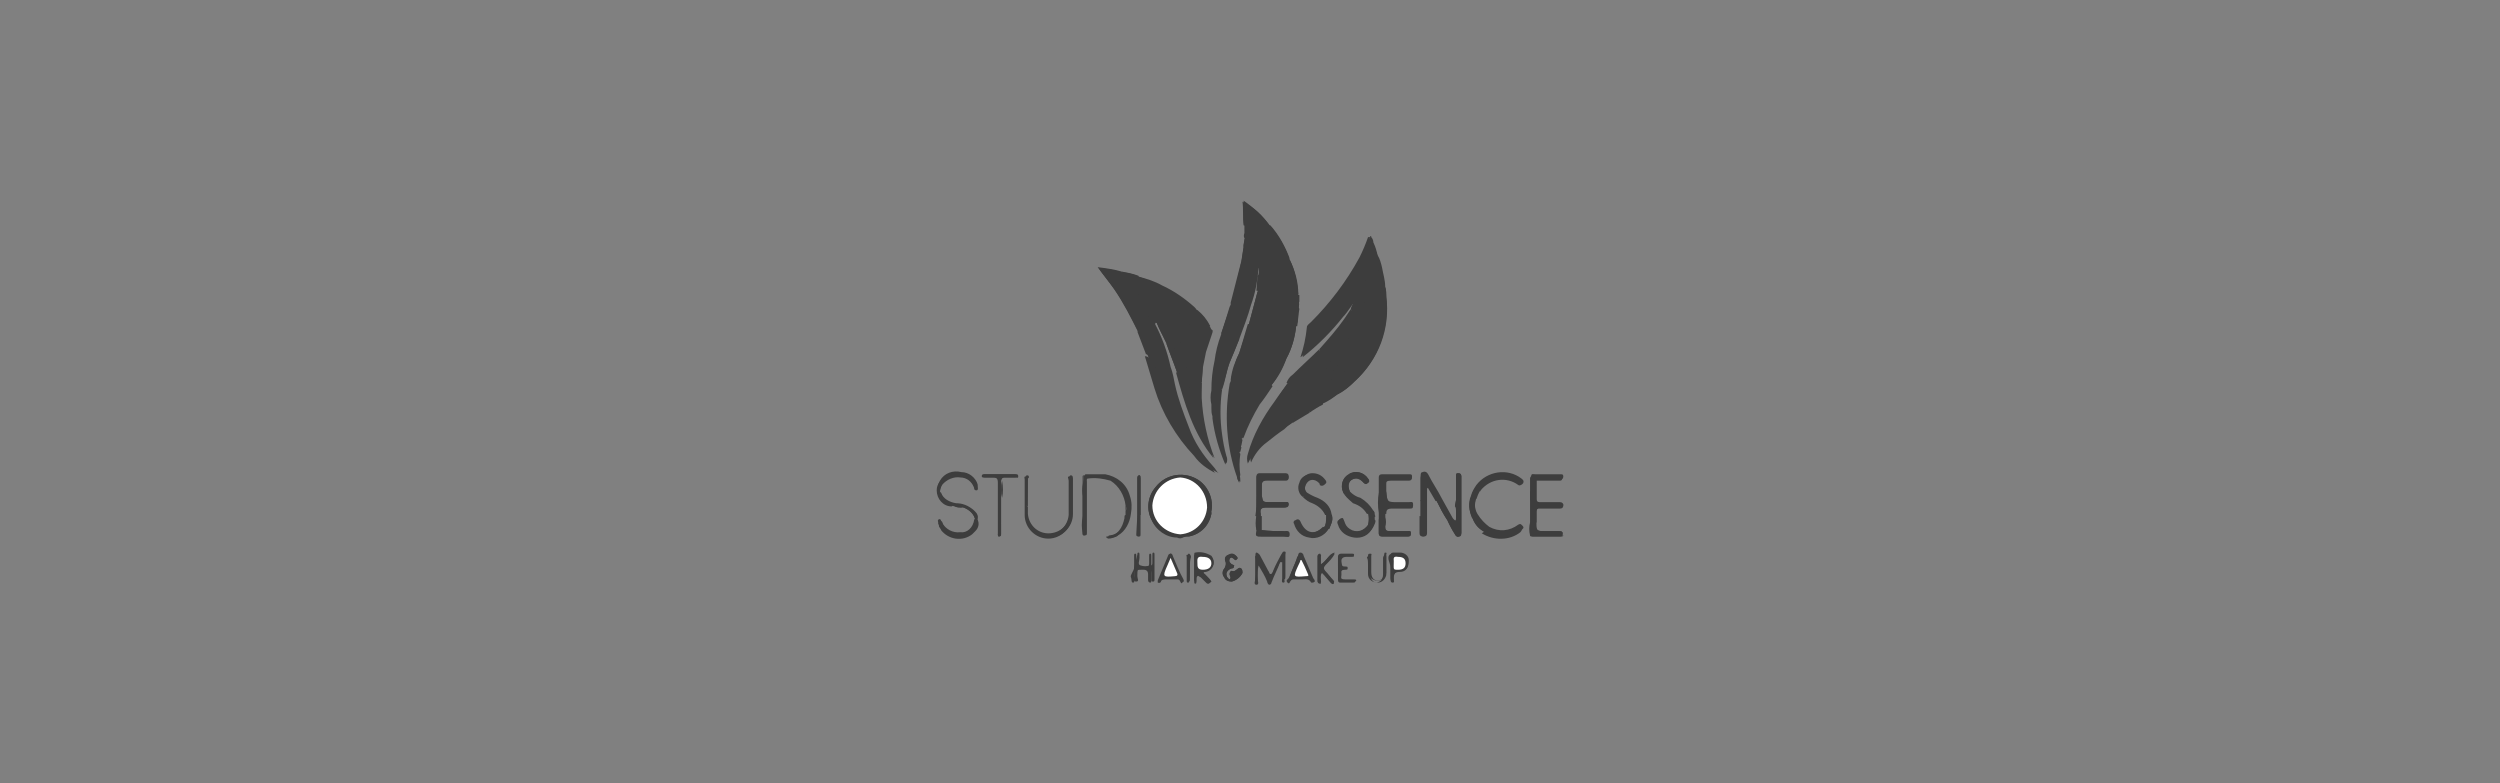 <?xml version="1.0" encoding="utf-8"?>
<!-- Generator: Adobe Illustrator 22.1.0, SVG Export Plug-In . SVG Version: 6.00 Build 0)  -->
<svg version="1.1" id="Layer_1" xmlns="http://www.w3.org/2000/svg" xmlns:xlink="http://www.w3.org/1999/xlink" x="0px" y="0px"
	 viewBox="0 0 233 73" style="enable-background:new 0 0 233 73;" xml:space="preserve">
<rect x="0" y="0" width="233" height="73" fill="#808080" stroke="none"/>
<style type="text/css">
	.st0{fill:#3D3D3D;}
	.st1{fill:#FFFFFF;}
</style>
<title>Asset 34</title>
<g id="Layer_2_1_">
	<g id="Layer_1-2">
		<g id="_Group_">
			<path id="_Compound_Path_" class="st0" d="M128.1,48.4v-0.2c0-0.1,0-0.2,0-0.3c0-0.1,0-0.2-0.1-0.3c-0.3-0.5-0.7-0.9-1.2-1.2
				c-0.4-0.1-0.7-0.3-1-0.6c-0.2-0.5-0.2-0.9,0.2-1.1c0.4-0.2,0.7-0.2,1.1,0.3c0.2,0.2,0.3,0.1,0.4,0s0.1-0.3,0-0.4
				c-0.4-0.6-1.2-0.8-1.8-0.4c-0.6,0.3-0.8,1.1-0.5,1.7c0,0.1,0.1,0.1,0.1,0.1c0.2,0.3,0.5,0.6,0.9,0.7c0.5,0.2,1,0.5,1.3,1
				c0.1,0.4,0.1,0.8,0,1.2c-0.4,0.6-1.1,0.8-1.7,0.4c-0.3-0.2-0.4-0.4-0.5-0.7c-0.1-0.2-0.1-0.4-0.3-0.3c-0.3,0.1-0.2,0.3-0.2,0.5
				c0.2,0.7,0.8,1.1,1.5,1.2c0.7,0.1,1.4-0.3,1.7-0.9c0.1-0.2,0.2-0.4,0.2-0.6C128.2,48.6,128.2,48.5,128.1,48.4
				C128.1,48.4,128.1,48.4,128.1,48.4z M106,48v1.8c0,0.1,0,0.2,0.2,0.2c0.1,0,0.1-0.1,0.1-0.2V48v-3.4c0-0.1,0-0.3-0.1-0.3
				c-0.2,0-0.2,0.2-0.2,0.3V48z M137.2,48.2c0.2,0.5,0.5,1,1,1.3c1.1,0.8,2.5,0.7,3.6-0.1c0.1-0.1,0.3-0.2,0.1-0.4
				c-0.2-0.2-0.2-0.2-0.4-0.1c-0.8,0.6-1.8,0.7-2.7,0.2c-0.4-0.3-0.8-0.7-1.1-1.2c-0.3-0.5-0.3-1.1-0.1-1.7c0.1-0.2,0.2-0.5,0.3-0.7
				c0.8-1.1,2.3-1.4,3.5-0.6c0,0,0.1,0,0.1,0.1c0.1,0.1,0.3,0.1,0.4,0c0,0,0,0,0,0c0.2-0.2,0-0.3-0.1-0.4c-1.3-1-3.2-0.7-4.2,0.6
				c-0.2,0.3-0.4,0.6-0.5,1C136.8,46.9,136.9,47.6,137.2,48.2z M132.4,48.1c0,0.5,0,1.1,0,1.6c0,0.2,0.1,0.3,0.3,0.3
				c0.2,0,0.3-0.1,0.3-0.3v-1.6v-2.6c0.1,0,0.1-0.1,0.2,0l0.7,1.2c0.3,0.6,0.6,1.2,1,1.8c0.2,0.5,0.5,0.9,0.7,1.3
				c0.1,0.2,0.3,0.2,0.4,0.2c0.2,0,0.2-0.2,0.2-0.4c0-0.7,0-1.3,0-2c0-0.3,0-0.7,0-1c0-0.7,0-1.5,0-2.2c0-0.2-0.1-0.3-0.3-0.3
				c-0.2,0-0.2,0.1-0.2,0.3v2.2c0,0.2,0,0.5,0,0.7c0,0.3,0,0.6,0,1s-0.2,0.1-0.3,0l-1-1.8c-0.4-0.8-0.9-1.5-1.3-2.3
				c-0.1-0.2-0.3-0.3-0.5-0.2c-0.2,0-0.2,0.2-0.2,0.4v2.1C132.4,47.2,132.4,47.7,132.4,48.1z M145.6,49.9c0.1-0.3,0-0.4-0.3-0.4
				h-1.2c-0.9,0-0.9,0-0.9-0.8c0-0.3,0-0.6,0-1c0-0.3,0.1-0.3,0.3-0.3h1.9c0.2,0,0.3-0.1,0.3-0.3s-0.2-0.2-0.4-0.2
				c-0.6,0-1.2,0-1.8,0c-0.2,0-0.3-0.1-0.3-0.3c0-0.6,0-1.2,0-1.8h2.1c0.2,0,0.3,0,0.3-0.3s-0.2-0.2-0.3-0.2c-0.8,0-1.6,0-2.3,0
				c-0.2,0-0.4,0.1-0.4,0.3c0,0.3,0,0.8,0,1.2c0,0.3,0,0.6,0,0.8c0,0.7,0,1.4,0,2.1c-0.1,0.4-0.1,0.8,0,1.2c0,0.1,0.1,0.1,0.2,0.1
				h2.5C145.5,50,145.6,50,145.6,49.9z M123.6,48c0.1,0.3,0,0.7-0.1,1c-0.9,0.9-1.8,0.8-2.3-0.4c-0.1-0.2-0.2-0.2-0.3-0.2
				c-0.1,0-0.2,0.2-0.2,0.3c0,0,0,0,0,0c0.2,0.7,0.7,1.2,1.4,1.3c0.7,0.2,1.4-0.2,1.8-0.8c0.2-0.4,0.4-0.8,0.2-1.3
				c-0.1-0.7-0.6-1.2-1.3-1.5c-0.3-0.1-0.7-0.3-1-0.5c-0.3-0.3-0.2-0.8,0.1-1.1c0,0,0,0,0,0c0.3-0.3,0.8-0.2,1.1,0.2
				c0.1,0.1,0.2,0.2,0.4,0.1c0,0,0,0,0.1,0c0.2-0.1,0.1-0.3,0-0.4c-0.3-0.4-0.7-0.6-1.2-0.6c-0.5,0-0.9,0.4-1.1,0.8
				c-0.2,0.5-0.1,1,0.3,1.3c0.2,0.3,0.6,0.5,0.9,0.6C122.9,47,123.3,47.4,123.6,48z M117.1,49.4c-0.1,0.6-0.1,0.6,0.5,0.6s1.3,0,2,0
				c0.2,0,0.4,0.1,0.5-0.2c0-0.3-0.3-0.2-0.5-0.3c-0.7,0-1.4,0-2.1-0.1c0-0.4,0-0.9,0-1.3c0-0.1,0-0.1,0-0.2
				c-0.1-0.5,0.1-0.6,0.6-0.6s1.1,0,1.6,0c0.2,0,0.4,0,0.4-0.3c0-0.3-0.2-0.2-0.3-0.2c-0.5,0-0.9,0-1.4,0c-0.7,0-0.7,0-0.8-0.6
				c0-0.3,0-0.7,0-1c0-0.3,0.1-0.5,0.5-0.5c0.6,0,1.1,0,1.7,0c0.2,0,0.3,0,0.3-0.3c0-0.3-0.2-0.3-0.4-0.3c-0.8,0-1.6,0-2.3,0
				c-0.2,0-0.3,0.1-0.3,0.3c0,0.6,0,1.1,0,1.7c0,0.6,0,1.3,0,1.9C117,48.6,117,49,117.1,49.4z M93.3,48.8v-2.4c0.1-0.5,0.1-1,0-1.6
				c0-0.2,0.2-0.3,0.3-0.3c0.2,0,0.6,0,1,0c0.1,0,0.2,0,0.2-0.1s-0.1-0.2-0.2-0.2h-2.9c-0.1,0-0.2,0-0.2,0.2c0,0.1,0.1,0.1,0.2,0.1
				c0.3,0,0.5,0,0.8,0c0.4,0,0.5,0.1,0.5,0.5c0,1.2,0,2.5,0,3.8c0,0.3,0,0.7,0,1c0,0.1,0,0.2,0.1,0.2s0.2-0.1,0.2-0.2L93.3,48.8z
				 M111.3,28.6c-0.9-0.8-1.9-1.5-3-2c-0.7-0.4-1.4-0.6-2.1-0.8c-0.5-0.2-1-0.4-1.6-0.4c-0.7-0.2-1.5-0.4-2.2-0.4
				c0.5,0.7,1,1.3,1.5,2c0.9,1.3,1.6,2.7,2.3,4.1l0.8,2.1c0.3,1,0.6,2,0.9,3c0.7,2.4,2,4.5,3.7,6.3c0.5,0.7,1.2,1.2,2,1.6
				c-0.2-0.1-0.3-0.4-0.5-0.6c-1-1.1-1.8-2.3-2.3-3.7c-0.5-1.3-1-2.6-1.3-4c-0.1-0.5-0.2-1.1-0.4-1.6c-0.3-1.4-0.8-2.8-1.5-4.1h0.2
				c0.3,0.6,0.6,1.3,0.9,1.9l1,2.7c0.8,2.8,1.6,5.6,3.5,8c-0.7-1.8-1.1-3.7-1.2-5.6v-1.4l0.1-1.4l0.3-1.5c0.2-0.6,0.4-1.2,0.6-1.8
				c0-0.1,0.1-0.2-0.1-0.3l-0.1-0.2c-0.3-0.6-0.7-1.1-1.2-1.5C111.5,28.8,111.4,28.7,111.3,28.6z M129.1,48.2v-0.4
				c0-0.4,0.2-0.5,0.6-0.5s1.1,0,1.6,0c0.2,0,0.4,0,0.4-0.3c0-0.3-0.2-0.2-0.4-0.2h-1c-1,0-1,0-1.1-1c0,0,0-0.1,0-0.1
				c0-0.2,0-0.4,0-0.6c0-0.4,0.1-0.5,0.4-0.4c0.6,0,1.2,0,1.7,0c0.2,0,0.3-0.1,0.3-0.3s-0.1-0.2-0.3-0.2h-2.5
				c-0.2,0-0.3,0.1-0.3,0.3c0,0.5,0,1,0,1.4c-0.1,0.6-0.1,1.3,0,1.9c0,0.2,0,0.4,0,0.6c0,0.4,0,0.9,0,1.3c0,0.2,0.1,0.3,0.3,0.3
				c0.8,0,1.6,0,2.4,0c0.2,0,0.3,0,0.3-0.3s-0.2-0.2-0.3-0.2c-0.6,0-1.2,0-1.7,0c-0.3,0-0.4-0.1-0.4-0.4
				C129.2,48.8,129.2,48.5,129.1,48.2z M100.9,46.2v1.9c0,0.5,0,1.1,0,1.6c0,0.1,0,0.2,0.2,0.2s0.2-0.1,0.2-0.2c0-0.5,0-1.1,0-1.7
				c0-1,0-2.1,0-3.1c0-0.2-0.1-0.4,0.2-0.4c0.7-0.1,1.5,0,2.2,0.2c0.8,0.5,1.3,1.3,1.4,2.3v0.5V48c0,0-0.1,0.1-0.1,0.2
				c-0.2,0.9-0.6,1.6-1.6,1.7c-0.1,0-0.1,0.1-0.1,0.1c0,0.1,0.1,0.1,0.2,0.1c0.2,0,0.5,0,0.7-0.2c0.7-0.4,1.1-1.2,1.2-2
				c0.1-0.6,0.1-1.1-0.1-1.7c-0.3-1.1-1.2-1.8-2.3-2c-0.6,0-1.2,0-1.8,0c-0.1,0-0.1,0.1-0.1,0.2C100.9,45,100.8,45.6,100.9,46.2
				L100.9,46.2z M89,47.2c0.2,0.1,0.4,0.1,0.6,0.1h0.2c0.6,0.2,1,0.6,1.1,1.2c-0.1,0.7-0.7,1.3-1.4,1.3c-0.7,0.1-1.4-0.3-1.6-0.9
				c-0.1-0.1,0-0.4-0.3-0.3c-0.3,0.1-0.1,0.3,0,0.5c0,0.1,0.1,0.2,0.1,0.3c0.7,0.9,2,1.1,2.9,0.4c0.1-0.1,0.2-0.2,0.3-0.3
				c0.3-0.3,0.4-0.7,0.2-1.1c0.1-0.4-0.2-0.6-0.4-0.8c-0.4-0.4-1-0.6-1.6-0.6c-0.6,0-1.2-0.4-1.4-1c0-0.1-0.1-0.1-0.1-0.2
				c0-0.2,0.1-0.5,0.2-0.7c0.4-0.5,1-0.8,1.7-0.7c0.6,0,1.1,0.4,1.3,1c0,0.1,0,0.2,0.2,0.2c0.2,0,0.1-0.2,0.1-0.3c0-0.1,0-0.1,0-0.2
				c-0.2-0.6-0.8-1.1-1.5-1.1c-0.8-0.2-1.6,0.1-2,0.8c-0.4,0.7-0.2,1.6,0.4,2c0.2,0.1,0.4,0.2,0.7,0.2C88.8,47.1,88.9,47.2,89,47.2
				L89,47.2z M120.5,39.3l1.5-0.9c0.5-0.3,0.9-0.5,1.4-0.9c0.4-0.2,0.9-0.5,1.3-0.8c0.6-0.3,1.1-0.7,1.6-1.2c2.2-2,3.3-4.9,2.9-7.9
				c0-0.3,0-0.6-0.1-0.9c0-0.6-0.2-1.2-0.3-1.8c-0.1-0.4-0.2-0.8-0.4-1.1c-0.1-0.4-0.2-0.8-0.4-1.2c0-0.2-0.1-0.4-0.2-0.5
				c0-0.1,0-0.1-0.1-0.1v0.1c-0.3,0.6-0.5,1.3-0.8,1.9c-1.2,2.2-2.7,4.2-4.5,6c-0.1,0.1-0.3,0.2-0.4,0.5c-0.1,1-0.3,1.9-0.6,2.8
				c1.4-1.1,2.7-2.4,3.8-3.8c0.4-0.4,0.7-1,1.1-1.4c0,0.2-0.2,0.4-0.2,0.6l-0.5,0.8c-0.7,1-1.5,2-2.3,2.9c-0.8,0.8-1.7,1.6-2.5,2.4
				c-0.2,0.2-0.4,0.5-0.6,0.8c-0.5,0.5-0.9,1.1-1.2,1.7c-1.1,1.5-1.9,3.1-2.4,4.9c-0.1,0.3-0.1,0.6,0,0.9c0.3-0.7,0.8-1.4,1.5-1.9
				c0.5-0.4,1-0.8,1.6-1.2C119.8,39.9,120.1,39.6,120.5,39.3z M114.6,33.8c0.3-0.7,0.6-1.4,0.9-2.2c0.4-1.1,0.8-2.1,1.1-3.2
				c0.4-1.1,0.6-2.2,0.7-3.4c0.4-0.2,0.4-0.2,0.2-0.5c-0.2,0.4,0.1,0.7,0,1.1c-0.1,0-0.1,0.1-0.1,0.2l-0.2,1.4l-0.8,3l-0.9,2.7
				c-0.4,0.8-0.6,1.7-0.8,2.6c0,0.1-0.1,0.2-0.1,0.3c-0.5,2.9-0.3,5.9,0.7,8.7c0.1,0.2,0.1,0.4,0.2,0.5c0-0.2,0-0.5-0.1-0.7
				c-0.1-0.7-0.1-1.3,0-2V42l0.1-0.4v-0.2l0.1-0.5c0.1-0.1,0.1-0.1,0.1-0.2c0.4-1.1,0.9-2.1,1.6-3.1c0.5-0.6,0.9-1.1,1.2-1.7
				c0.6-0.8,1-1.6,1.4-2.5c0.5-0.9,0.8-2,0.9-3c0.2-0.5,0.2-1.1,0.2-1.7c0.1-0.2,0.1-0.5,0-0.7c0-0.2,0-0.4,0-0.6
				c0-1.1-0.3-2.2-0.8-3.2c-0.4-1.1-1-2.2-1.8-3.1c-0.7-0.9-1.6-1.8-2.5-2.4c0.1,0.8,0,1.5,0.1,2.2v0.8c0,0.2,0,0.4,0,0.5l-0.1,0.6
				v0.2l-0.2,1.3l-1,3.9v0.2l-0.1,0.2l-0.8,2.6c-0.3,0.8-0.5,1.6-0.6,2.4c-0.2,0.9-0.3,1.8-0.3,2.8c-0.1,0.4-0.1,0.9,0,1.3
				c0,0.1,0,0.2,0,0.3c0,0.3,0,0.5,0.1,0.8c0,0,0,0.1,0,0.2c0,0,0,0,0,0c0.2,1.5,0.6,2.9,1.2,4.3c0.1-0.2,0.1-0.5,0-0.7
				c-0.2-0.7-0.3-1.3-0.4-2c-0.2-1.4-0.2-2.8,0-4.2C114.2,35.4,114.3,34.6,114.6,33.8z M95.8,44.6c0-0.1,0-0.2-0.2-0.2
				c-0.2,0-0.1,0.2-0.1,0.3c0,1.1,0,2.2,0,3.3c0,1.2,1,2.2,2.2,2.2c0,0,0,0,0,0c1.2,0,2.2-1,2.2-2.2c0-1.1,0-2.1,0-3.2
				c0-0.2,0.1-0.4-0.2-0.4s-0.1,0.2-0.1,0.4c0,1.1,0,2.2,0,3.2c-0.1,1.1-1,1.9-2.1,1.8c-1-0.1-1.7-0.8-1.8-1.8c0-0.2,0-0.5,0-0.7
				L95.8,44.6z M110.6,50h0.2c1.1-0.2,1.9-1.1,2.1-2.1v-0.2c0.3-1.6-0.7-3.1-2.3-3.4c-1.1-0.2-2.2,0.2-2.9,1.1c-0.7,0.8-0.9,2-0.4,3
				c0.4,1,1.4,1.7,2.4,1.7c0.2,0.1,0.4,0.1,0.5,0L110.6,50z M119.3,52.4h0.2c0,0.5,0,1,0,1.5c0,0.1-0.1,0.4,0.1,0.4
				c0.2,0,0.1-0.2,0.1-0.3v-2c0-0.1,0-0.3-0.1-0.3c-0.1,0-0.2,0.1-0.3,0.3c-0.2,0.5-0.5,1-0.7,1.4c-0.1,0.1-0.1,0.4-0.3,0.4
				c-0.2,0-0.2-0.2-0.2-0.3l-0.7-1.5c0-0.1-0.1-0.2-0.3-0.2c-0.2,0-0.1,0.2-0.1,0.3c0,0.6,0,1.2,0,1.8c0,0.2-0.2,0.6,0.1,0.6
				c0.3,0,0.1-0.4,0.1-0.6c0-0.4,0-0.8,0.1-1.2c0.3,0.5,0.6,1,0.8,1.5c0,0.1,0.1,0.3,0.2,0.3s0.2-0.1,0.2-0.2
				C118.8,53.5,119.1,53,119.3,52.4z M114.6,54c-0.2-0.1-0.3-0.3-0.3-0.5c0-0.2,0.2-0.4,0.4-0.5c0.1,0,0.3,0,0.3-0.2
				c0-0.2-0.2-0.2-0.2-0.2c-0.1-0.1-0.3-0.2-0.2-0.5s0.3-0.2,0.4,0c0.2,0.2,0.2,0.1,0.3,0c0.1-0.1,0-0.2-0.1-0.3
				c-0.2-0.2-0.4-0.3-0.7-0.1c-0.3,0.1-0.4,0.4-0.3,0.6c0,0,0,0,0,0c0.1,0.2,0,0.5-0.1,0.7c-0.2,0.2-0.2,0.6,0,0.8
				c0.1,0.3,0.4,0.4,0.7,0.4c0.4-0.1,0.8-0.4,1-0.8c0-0.1,0-0.3-0.1-0.4c-0.3-0.3-0.5,0.4-0.9,0.2c-0.1,0-0.2,0.1-0.2,0.3
				S114.8,53.9,114.6,54z M112.9,54.2c-0.2-0.2-0.4-0.4-0.6-0.6c-0.2-0.2-0.2-0.3,0.1-0.3c0.5-0.1,0.8-0.6,0.7-1
				c0-0.1-0.1-0.3-0.2-0.4c-0.5-0.3-1-0.3-1.5-0.2c-0.1,0-0.1,0.1-0.1,0.2v2.3c0,0.1,0,0.2,0.1,0.2s0.1-0.1,0.1-0.1s0-0.2,0-0.3
				s0-0.2,0.1-0.3s0.2,0.1,0.3,0.1c0.1,0.1,0.3,0.3,0.5,0.5S112.7,54.4,112.9,54.2z M105.7,52.9L105.7,52.9c0,0.3,0,0.5,0,0.8
				s-0.1,0.5,0.2,0.5s0.1-0.3,0.1-0.5c0-0.7,0-0.7,0.7-0.7h0.2c0.3,0,0.4,0.1,0.4,0.4s0,0.4,0,0.6s0,0.2,0.2,0.2
				c0.1,0,0.1-0.1,0.1-0.2c0-0.8,0-1.6,0-2.3c0-0.1,0-0.2-0.1-0.2s-0.1,0.1-0.1,0.2c0,0.2,0,0.5,0,0.7s0,0.3-0.2,0.3
				c-0.3,0.1-0.6,0.1-0.9,0c-0.3-0.1-0.1-0.4-0.1-0.7c0-0.1,0-0.2,0-0.3c0-0.1,0-0.2-0.1-0.2s-0.1,0.1-0.1,0.2L105.7,52.9z
				 M122.5,54.1c0-0.1,0-0.1-0.1-0.2c-0.3-0.7-0.6-1.4-0.9-2.1c0-0.1-0.1-0.3-0.3-0.3c-0.2,0-0.2,0.2-0.2,0.3
				c-0.3,0.7-0.6,1.3-0.8,2c-0.1,0.1-0.2,0.3-0.1,0.4s0.2-0.1,0.3-0.2s0.2-0.1,0.3-0.1c0.3,0,0.5,0,0.8,0c0.3,0,0.6-0.1,0.8,0.3
				c0,0,0.1,0,0.2,0c0,0,0,0,0,0C122.5,54.3,122.6,54.2,122.5,54.1z M109.1,51.6c-0.1,0-0.2,0.1-0.2,0.1l-1,2.4c0,0.1,0,0.2,0,0.2
				c0.1,0,0.1,0,0.2,0c0,0,0,0,0,0c0.1-0.3,0.4-0.3,0.6-0.3s0.6,0,0.9,0s0.3,0,0.4,0.2s0.1,0.2,0.2,0.1s0-0.2,0-0.2
				c-0.3-0.7-0.6-1.5-1-2.2C109.2,51.6,109.2,51.6,109.1,51.6z M123.1,52.6v-0.8c0-0.1,0-0.2-0.1-0.2c-0.1,0-0.2,0.1-0.2,0.2v2.3
				c0,0.1,0,0.2,0.2,0.2s0.1-0.1,0.1-0.2s-0.1-0.5,0.1-0.8l0.2,0.2l0.6,0.7c0.1,0.1,0.2,0.2,0.3,0.1c0.1-0.1,0-0.2-0.1-0.3
				c-0.2-0.2-0.4-0.5-0.6-0.7c-0.3-0.3-0.3-0.5,0-0.8c0.3-0.3,0.6-0.6,0.8-1C123.8,51.6,123.7,52.3,123.1,52.6L123.1,52.6z
				 M129.6,52.9V54c0,0.1,0,0.3,0.2,0.3s0.1-0.2,0.1-0.3c-0.1-0.5,0.1-0.7,0.6-0.7s0.8-0.4,0.7-0.9c0-0.4-0.3-0.8-0.7-0.8
				c0,0,0,0-0.1,0c-0.2,0-0.4,0-0.6,0c-0.2,0-0.4,0.1-0.4,0.4S129.6,52.6,129.6,52.9L129.6,52.9z M127.5,52.7c0,0.3,0,0.5,0,0.8
				c0,0.5,0.4,0.8,0.9,0.8c0.4,0,0.7-0.3,0.8-0.7c0-0.6,0-1.1,0-1.7c0-0.1,0-0.2-0.1-0.2s-0.2,0.2-0.2,0.3v1.5
				c0,0.5-0.2,0.7-0.6,0.8c-0.3,0-0.6-0.3-0.6-0.8v-1.5c0-0.1,0-0.2-0.1-0.2c-0.1,0-0.2,0.1-0.2,0.2
				C127.5,52.1,127.5,52.4,127.5,52.7L127.5,52.7z M124.7,53V54c0,0.1,0,0.3,0.2,0.3h1.2c0.1,0,0.2,0,0.2-0.1c0-0.1-0.1-0.1-0.2-0.1
				h-0.7c-0.2,0-0.5,0.1-0.4-0.3c0-0.4-0.2-0.7,0.4-0.7c0.1,0,0.2,0,0.2-0.1c0-0.1-0.2-0.2-0.2-0.1c-0.4,0-0.4-0.2-0.4-0.5
				c0-0.3,0.1-0.5,0.5-0.5c0.2,0,0.3,0,0.5,0c0.1,0,0.2,0,0.2-0.1c0-0.1-0.1-0.1-0.2-0.1h-1c-0.2,0-0.3,0.1-0.3,0.3L124.7,53z
				 M110.9,53c0-0.3,0-0.7,0-1c0-0.1,0-0.3-0.2-0.3s-0.1,0.1-0.1,0.2c0,0.7,0,1.5,0,2.2c0,0.1,0,0.2,0.1,0.2c0.2,0,0.1-0.1,0.1-0.2
				C110.9,53.6,110.9,53.3,110.9,53L110.9,53z"/>
			<path id="_Path_" class="st0" d="M115.8,41l-0.1,0.5c0,0-0.1,0.1,0,0.2c0,0,0,0,0,0l-0.1,0.4c-0.1,0-0.1,0.1,0,0.2
				c-0.1,0.7-0.1,1.3,0,2l-0.2,0.2c-1-2.8-1.3-5.8-0.7-8.7c0-0.1,0.1-0.2,0.1-0.3c1.1,0.1,2.1,0.2,3.2,0.2c0.2,0,0.5,0.1,0.6,0.3
				c-0.4,0.6-0.8,1.2-1.2,1.7c-0.6,1-1.1,2-1.5,3.1C115.7,40.8,115.7,40.9,115.8,41z"/>
			<path id="_Path_2" class="st0" d="M106.1,31c-0.7-1.4-1.4-2.8-2.3-4.1c-0.5-0.7-1-1.3-1.5-2c0.8,0.1,1.5,0.2,2.2,0.4
				c0.4,0.6,0.8,1.2,1.3,1.9c0.6,0.6,1,1.3,1.2,2.1c0.1,0.3,0.3,0.6,0.5,0.8c0.6,1.3,1.1,2.7,1.5,4.1c-0.3-0.1-0.5-0.3-0.6-0.5
				c-0.5-0.9-1.2-1.5-1.7-2.4C106.6,31.2,106.4,30.9,106.1,31z"/>
			<path id="_Path_3" class="st0" d="M125,29.5c-1.1,1.4-2.3,2.7-3.8,3.8c0.3-0.9,0.5-1.8,0.6-2.8c0-0.2,0.2-0.3,0.4-0.5
				c1.8-1.8,3.3-3.8,4.5-6c0.3-0.6,0.6-1.3,0.8-1.9h0.1c0.1,0.2,0.2,0.4,0.2,0.6c-0.3,0-0.3,0.3-0.4,0.5c-0.7,1.5-1.3,3-1.9,4.6
				C125.3,28.3,125.1,28.9,125,29.5z"/>
			<path id="_Path_4" class="st0" d="M115.5,32.9l0.8-2.7l4.5,0.2c-0.1,1-0.4,2.1-0.9,3c-0.1-0.1-0.2-0.2-0.4-0.2
				C118.2,33,116.9,32.9,115.5,32.9z"/>
			<path id="_Path_5" class="st0" d="M120.9,30.4l-4.5-0.2l0.8-3c0.7,0,1.3,0,2,0.1c0.6,0,1.2,0.1,1.9,0.2c0,0.2,0,0.4,0,0.6
				c-0.1,0.2-0.1,0.5,0,0.7C121,29.3,121,29.8,120.9,30.4z"/>
			<path id="_Path_6" class="st0" d="M107,29.3c-0.2-0.8-0.6-1.6-1.2-2.1c-0.5-0.6-0.9-1.2-1.3-1.9c0.5,0.1,1.1,0.2,1.6,0.4
				c0,0.2,0.1,0.3,0.2,0.4c0.4,0.7,0.9,1.4,1.5,2c0.2,0.2,0.3,0.4,0.3,0.6c0.1,0.1,0.3,0.1,0.4,0.1c0.1,0.3,0.3,0.6,0.6,0.9
				c0.2,0.2,0.4,0.4,0.4,0.7c-0.4,0-0.9,0-1.3,0.1c0.3,0.1,0.7,0.1,1.1,0.1c0,0.2,0.1,0.3,0.2,0.4c0.5,0.9,1.2,1.6,1.8,2.4
				c0.2,0.3,0.4,0.7,0.8,0.8l-0.1,1.4c-0.3,0-0.5-0.2-0.6-0.4c-0.5-0.8-1.2-1.5-1.7-2.3c-0.2-0.4-0.5-0.9-1-1
				c-0.3-0.6-0.7-1.2-0.9-1.9C107.6,29.8,107.4,29.5,107,29.3z"/>
			<path id="_Path_7" class="st0" d="M128.7,25c0.2,0.6,0.3,1.2,0.3,1.8c-0.3,0.1-0.4,0.3-0.4,0.5l-1.3,2.9
				c-0.6,1.4-1.2,2.7-1.8,4.1c-0.4,0.8-0.7,1.6-0.9,2.5c-0.4,0.3-0.8,0.6-1.3,0.8c0-0.3,0.1-0.5,0.2-0.8c0.2-0.3,0.3-0.7,0.4-1
				c0.1,0,0.2,0,0.2,0c0,0-0.1,0-0.1-0.1c0-0.2,0.1-0.5,0.2-0.7c0.6-1.4,1.3-2.8,1.9-4.3c0.7-1.8,1.5-3.6,2.3-5.4
				C128.4,25.2,128.5,25.1,128.7,25z"/>
			<path id="_Path_8" class="st0" d="M109.3,35.8c0.3,1.4,0.7,2.7,1.3,4c0.6,1.3,1.4,2.6,2.3,3.7c0.2,0.2,0.2,0.5,0.4,0.6
				c-0.8-0.4-1.5-0.9-2-1.6c-1.7-1.8-3-4-3.7-6.3c-0.3-1-0.6-2-0.9-3c0.2,0,0.4,0.1,0.5,0.3c0.3,0.5,0.7,0.9,1,1.4
				C108.6,35.2,108.8,35.6,109.3,35.8z"/>
			<path id="_Path_9" class="st0" d="M115.5,32.9c1.3,0.1,2.7,0.1,4,0.3c0.2,0,0.3,0.1,0.4,0.2c-0.3,0.9-0.8,1.8-1.4,2.5
				c-0.2-0.2-0.4-0.3-0.6-0.3c-1.1,0-2.2-0.1-3.2-0.2C114.8,34.5,115.1,33.7,115.5,32.9z"/>
			<path id="_Path_10" class="st0" d="M115.7,24.4l0.2-1.3c0.1,0,0.1-0.1,0-0.2c0,0,0,0,0,0l0.1-0.6c0.1-0.2,0.1-0.4,0-0.6v-0.8
				c0.7,0.2,1.4,0,2.1,0.2c0.1,0,0.2,0,0.3-0.1c0.8,0.9,1.4,2,1.8,3.1c-0.8,0-1.5,0-2.3-0.1c-0.3,0-0.5,0.1-0.6,0.4
				c0.2,0.3,0.2,0.3-0.2,0.5c0-0.3-0.1-0.5-0.5-0.5C116.3,24.5,116,24.5,115.7,24.4z"/>
			<path id="_Path_11" class="st0" d="M117.3,24.5c0.1-0.3,0.3-0.4,0.6-0.4c0.8,0,1.5,0.1,2.3,0.1c0.5,1,0.7,2.1,0.8,3.2
				c-0.6-0.1-1.2-0.2-1.9-0.2c-0.7-0.1-1.3-0.1-2-0.1l0.1-1.4c0.1,0,0.1-0.1,0.1-0.2C117.4,25.2,117.2,24.8,117.3,24.5z"/>
			<path id="_Path_12" class="st0" d="M119.3,40.1c-0.5,0.4-1,0.8-1.5,1.2c-0.6,0.5-1.1,1.1-1.5,1.9c-0.1-0.3-0.1-0.6,0-0.9
				c0.5-1.8,1.4-3.4,2.5-4.9c0.4-0.6,0.8-1.1,1.2-1.7h0.1c0.3,0.1,0.6,0.1,0.8,0.1c-0.3,0.9-0.6,1.8-1.1,2.7
				C119.6,39,119.4,39.5,119.3,40.1z"/>
			<path id="_Path_13" class="st0" d="M124.6,36.8c0.2-0.9,0.5-1.7,0.9-2.5c0.6-1.4,1.2-2.7,1.8-4.1l1.3-2.9
				c0.1-0.2,0.2-0.4,0.5-0.5c0.1,0.3,0.1,0.6,0.1,0.9c-0.2,0.3,0,0.7-0.2,1.1c-0.7,1.5-1.3,3-2,4.5c-0.4,0.7-0.7,1.5-0.8,2.3
				C125.7,36.1,125.2,36.5,124.6,36.8z"/>
			<path id="_Path_14" class="st0" d="M128.7,25c-0.2,0-0.3,0.2-0.4,0.4c-0.8,1.8-1.6,3.5-2.3,5.3c-0.6,1.4-1.2,2.9-1.9,4.3
				c-0.1,0.2-0.2,0.4-0.2,0.7h-0.7c0.1-0.4,0.2-0.8,0.4-1.2c0.7-1.6,1.4-3.1,2.1-4.7c0.1-0.3,0.4-0.6,0.2-1c0-0.2,0.2-0.4,0.2-0.6
				c0.3-0.3,0.5-0.6,0.7-0.9c0.4-0.9,0.8-1.8,1.1-2.7c0.1-0.2,0.2-0.5,0.5-0.6C128.5,24.3,128.7,24.7,128.7,25z"/>
			<path id="_Path_15" class="st0" d="M111.9,37.1c0.1,1.9,0.5,3.8,1.2,5.6c-1.9-2.3-2.7-5.1-3.5-8c0.1,0,0.3,0.1,0.3,0.2
				c0.4,0.5,0.8,1,1.1,1.5C111.2,36.7,111.4,37.1,111.9,37.1z"/>
			<path id="_Path_16" class="st0" d="M125.9,28.8c0.2,0.4-0.1,0.7-0.2,1c-0.7,1.6-1.4,3.1-2.1,4.7c-0.2,0.4-0.3,0.8-0.4,1.2h-1.3
				c0.1-0.7,0.4-1.4,0.7-2c0.3-0.4,0.4-0.8,0.4-1.2c0.8-0.9,1.6-1.8,2.3-2.8L125.9,28.8z"/>
			<path id="_Path_17" class="st0" d="M115.7,24.4c0.3,0.1,0.7,0.1,1,0.1c0.4,0,0.5,0.1,0.5,0.5c-0.1,1.2-0.3,2.3-0.7,3.4
				c-0.6-0.1-1.1-0.1-1.7-0.1L115.7,24.4z"/>
			<path id="_Compound_Path_2" class="st0" d="M112.9,47.9c-0.2,1.1-1,1.9-2.1,2.1c0,0-0.1-0.1-0.2,0c0,0,0,0,0,0h-0.3
				c-0.2-0.1-0.4-0.1-0.5,0c-1.1,0-2-0.6-2.5-1.6c-0.5-1-0.3-2.2,0.4-3c1-1.3,2.8-1.5,4.1-0.6c0.9,0.7,1.3,1.8,1.1,2.8
				C112.9,47.7,112.8,47.7,112.9,47.9C112.9,47.8,112.9,47.8,112.9,47.9z M107.4,47.1c0,1.5,1.2,2.6,2.6,2.6
				c1.4-0.1,2.5-1.3,2.5-2.8c-0.1-1.3-1.1-2.4-2.5-2.5C108.6,44.6,107.5,45.7,107.4,47.1z"/>
			<path id="_Path_18" class="st0" d="M126.2,35.6c0.1-0.8,0.4-1.6,0.8-2.3c0.6-1.5,1.2-3,2-4.5c0.2-0.3,0-0.7,0.2-1.1
				C129.5,30.7,128.4,33.6,126.2,35.6z"/>
			<path id="_Path_19" class="st0" d="M114.8,28.2c0.6,0,1.1,0,1.7,0.1c-0.3,1.1-0.6,2.2-1.1,3.2c-0.1-0.3-0.3-0.4-0.6-0.4h-1
				l0.9-2.6c0.1,0,0.1-0.1,0.1-0.2L114.8,28.2z"/>
			<path id="_Path_20" class="st0" d="M128.4,23.9c-0.3,0.1-0.4,0.4-0.5,0.6c-0.3,0.9-0.8,1.8-1.1,2.7c-0.2,0.3-0.4,0.7-0.7,0.9
				c-0.4,0.4-0.7,1-1.1,1.4c0.1-0.6,0.3-1.2,0.7-1.8c0.6-1.5,1.3-3,1.9-4.5c0.1-0.2,0.1-0.4,0.4-0.5
				C128.1,23.1,128.3,23.5,128.4,23.9z"/>
			<path id="_Path_21" class="st0" d="M112,34.3c-0.4-0.1-0.6-0.5-0.8-0.8c-0.6-0.8-1.3-1.6-1.8-2.4c-0.1-0.1-0.2-0.3-0.2-0.5h1.6
				c0,0.2,0.1,0.4,0.2,0.5c0.4,0.6,0.8,1.1,1.3,1.6L112,34.3z"/>
			<path id="_Path_22" class="st0" d="M95.8,47.2c0,0.2,0,0.5,0,0.7c0.1,1.1,1,1.9,2.1,1.8c1-0.1,1.7-0.8,1.8-1.8c0-1.1,0-2.1,0-3.2
				c0-0.1-0.1-0.4,0.1-0.4s0.2,0.2,0.2,0.4c0,1.1,0,2.1,0,3.2c0,1.2-1,2.2-2.2,2.2c-1.2,0-2.2-1-2.2-2.2c0,0,0,0,0,0
				c0-1.1,0-2.2,0-3.3c0-0.1,0-0.3,0.1-0.3c0.1,0,0.2,0,0.2,0.2c-0.1,0.1-0.2,0.2-0.2,0.3c0,0.7,0,1.3,0,2
				C95.6,47,95.6,47.2,95.8,47.2z"/>
			<path id="_Path_23" class="st0" d="M108.1,28.8c0-0.2-0.1-0.4-0.3-0.6c-0.5-0.6-1-1.3-1.5-2c-0.1-0.1-0.2-0.3-0.2-0.4
				c0.7,0.2,1.4,0.5,2.1,0.9c0.2,0.5,0.5,0.9,0.9,1.3c0.2,0.3,0.5,0.5,0.5,0.9L108.1,28.8z"/>
			<path id="_Path_24" class="st0" d="M111.9,37.1c-0.5,0-0.7-0.4-0.8-0.7c-0.3-0.5-0.7-1-1.1-1.5c-0.1-0.1-0.2-0.2-0.3-0.2
				c-0.3-0.9-0.7-1.8-1-2.7c0.6,0.1,0.8,0.6,1,1c0.5,0.8,1.2,1.5,1.7,2.3c0.1,0.2,0.3,0.4,0.6,0.4L111.9,37.1z"/>
			<path id="_Path_25" class="st0" d="M113.9,36.3c-0.2,1.4-0.2,2.8,0,4.2c0.1,0.7,0.2,1.3,0.4,2c0.1,0.2,0.1,0.5,0,0.7
				c-0.6-1.4-1-2.8-1.2-4.3c0,0,0-0.1,0-0.2c0,0,0,0,0,0c-0.1-0.2-0.1-0.5-0.1-0.8c0.1-0.1,0.1-0.2,0-0.3c-0.1-0.4-0.1-0.9,0-1.3
				C113.3,36.3,113.6,36.3,113.9,36.3z"/>
			<path id="_Path_26" class="st0" d="M113.9,31.2h1c0.3,0,0.5,0.1,0.6,0.4c-0.3,0.7-0.6,1.5-0.9,2.2c-0.4-0.3-0.9-0.1-1.3-0.2
				C113.4,32.8,113.6,32,113.9,31.2z"/>
			<path id="_Path_27" class="st0" d="M119.3,52.4c-0.3,0.5-0.5,1.1-0.8,1.6c0,0.1-0.1,0.3-0.2,0.2c-0.2,0-0.2-0.2-0.2-0.3
				c-0.3-0.5-0.5-1-0.8-1.5c-0.1,0.4-0.1,0.8-0.1,1.2c0,0.2,0.1,0.6-0.1,0.6c-0.2,0-0.1-0.4-0.1-0.6c0-0.6,0-1.2,0-1.8
				c0-0.1,0-0.3,0.1-0.3s0.2,0.1,0.3,0.2l0.8,1.5c0.1,0.1,0.1,0.3,0.2,0.3c0.2,0,0.2-0.2,0.3-0.4c0.2-0.5,0.5-1,0.7-1.4
				c0.1-0.1,0.1-0.3,0.3-0.3s0.1,0.2,0.1,0.3v2c0,0.1,0,0.3-0.1,0.3c-0.1,0-0.1-0.2-0.1-0.4c0-0.5,0-1,0-1.5L119.3,52.4z"/>
			<path id="_Path_28" class="st0" d="M122,38.5l-1.5,0.9c0-0.2,0-0.5,0.1-0.7c0.3-0.7,0.6-1.5,0.9-2.2c0.1-0.2,0.2-0.4,0.2-0.7h1.1
				c-0.1,0.4-0.2,0.8-0.4,1.1C122.2,37.4,122,37.9,122,38.5z"/>
			<path id="_Path_29" class="st0" d="M123,32.5c0,0.4-0.1,0.9-0.4,1.2c-0.4,0.6-0.6,1.3-0.7,2h-2c0.1-0.3,0.3-0.6,0.6-0.8
				C121.3,34.1,122.2,33.3,123,32.5z"/>
			<path id="_Path_30" class="st0" d="M137.1,46.3c0.5-1.6,2.1-2.5,3.7-2.1c0.3,0.1,0.7,0.3,1,0.5c0.1,0.1,0.3,0.2,0.1,0.4
				c-0.1,0.1-0.3,0.2-0.4,0.1c0,0,0,0,0,0c-1.1-0.8-2.6-0.6-3.5,0.5c0,0,0,0.1-0.1,0.1c-0.1,0.2-0.2,0.4-0.3,0.7L137.1,46.3z"/>
			<path id="_Path_31" class="st0" d="M109.3,35.8c-0.5-0.2-0.8-0.6-1-1.1c-0.2-0.4-0.7-0.9-1-1.4c-0.1-0.2-0.3-0.2-0.5-0.3
				l-0.8-2.1c0.3-0.1,0.5,0.2,0.6,0.4c0.5,0.9,1.2,1.5,1.7,2.4c0.1,0.2,0.3,0.4,0.6,0.5C109.2,34.8,109.3,35.3,109.3,35.8z"/>
			<path id="_Path_32" class="st0" d="M118.4,21.1c-0.1,0.1-0.2,0.1-0.4,0.1c-0.7-0.2-1.4,0-2.1-0.2c-0.1-0.7,0-1.5-0.1-2.2
				C116.9,19.3,117.7,20.1,118.4,21.1z"/>
			<path id="_Path_33" class="st0" d="M113.3,33.6c0.4,0,0.9-0.1,1.3,0.2c-0.3,0.8-0.4,1.7-0.7,2.5c-0.3,0-0.6,0-0.9,0.1
				C113,35.5,113.1,34.6,113.3,33.6z"/>
			<path id="_Path_34" class="st0" d="M121.8,35.8c0,0.2-0.1,0.5-0.2,0.7c-0.4,0.7-0.7,1.4-0.9,2.1c-0.1,0.2-0.1,0.4-0.1,0.7
				c-0.4,0.3-0.8,0.5-1.2,0.8c0.1-0.6,0.3-1.1,0.6-1.6c0.4-0.9,0.8-1.8,1.1-2.7L121.8,35.8z"/>
			<path id="_Path_35" class="st0" d="M87.7,45.9c0.2,0.6,0.8,0.9,1.4,1c0.6,0,1.1,0.2,1.6,0.6c0.2,0.2,0.5,0.4,0.4,0.8
				c0,0.1-0.1,0.1-0.2,0.2c-0.1-0.6-0.6-1-1.1-1.2c0,0-0.1-0.1-0.2,0c0,0,0,0,0,0c-0.2,0-0.4,0-0.6-0.1c-0.1-0.1-0.2-0.1-0.3,0
				c0,0,0,0,0,0c-0.8,0-1.4-0.7-1.4-1.5c0-0.3,0.1-0.6,0.3-0.8c0.4-0.6,1.2-0.9,2-0.8c0.7,0,1.3,0.5,1.5,1.1c0,0.1,0,0.1,0,0.2
				c0,0.1,0.1,0.3-0.1,0.3c-0.2,0-0.2-0.1-0.2-0.2c-0.2-0.6-0.7-1-1.3-1c-0.6-0.1-1.3,0.2-1.7,0.7c-0.1,0.2-0.2,0.4-0.2,0.7
				L87.7,45.9z"/>
			<path id="_Path_36" class="st0" d="M111.6,28.9c0.5,0.4,0.9,0.9,1.2,1.5h-1.9c-0.1-0.2-0.2-0.4-0.3-0.5c-0.3-0.3-0.5-0.6-0.7-1
				L111.6,28.9z"/>
			<path id="_Path_37" class="st0" d="M143.2,44.7c0,0.6,0,1.2,0,1.8c0,0.2,0.1,0.3,0.3,0.3c0.6,0,1.2,0,1.8,0c0.2,0,0.3,0,0.4,0.2
				c0,0.2-0.1,0.3-0.3,0.3h-1.8c-0.2,0-0.4,0.1-0.4,0.4s0,0.6,0,1h-0.5c0-0.7,0-1.4,0-2.1c0.3,0.1,0.4,0,0.4-0.3s0-0.3,0-0.5
				C143.1,45.4,142.9,45.1,143.2,44.7z"/>
			<path id="_Path_38" class="st0" d="M101,44.3c0.6,0,1.2,0,1.8,0c1.1,0.2,2,0.9,2.3,2c0.2,0.5,0.2,1.1,0.1,1.7h-0.3v-0.4
				c0.1-0.1,0.1-0.3,0-0.5c0,0,0,0,0,0c-0.1-0.9-0.6-1.8-1.4-2.3c-0.7-0.2-1.4-0.3-2.1-0.2c-0.2,0-0.2,0.3-0.2,0.4c0,1,0,2.1,0,3.1
				h-0.3v-2C101,45.6,101,44.9,101,44.3z"/>
			<path id="_Path_39" class="st0" d="M114.6,54c0.2-0.2,0-0.3,0-0.5s0.2-0.3,0.2-0.3c0.4,0.2,0.6-0.5,0.9-0.2
				c0.1,0.1,0.1,0.3,0.1,0.4c-0.2,0.4-0.6,0.7-1,0.8c-0.3,0-0.6-0.1-0.7-0.4c-0.2-0.2-0.2-0.6,0-0.8c0.2-0.2,0.2-0.5,0.1-0.7
				c-0.1-0.3,0-0.5,0.3-0.6c0,0,0,0,0,0c0.2-0.1,0.5-0.1,0.7,0.1c0.1,0.1,0.2,0.2,0.1,0.3c-0.1,0.1-0.2,0.1-0.3,0
				c-0.1-0.1-0.3-0.2-0.4,0s0,0.3,0.2,0.5c0.2,0.1,0.3,0,0.2,0.2c0,0.2-0.2,0.1-0.3,0.2c-0.2,0.1-0.4,0.2-0.4,0.5
				C114.3,53.7,114.4,53.9,114.6,54z"/>
			<path id="_Path_40" class="st0" d="M128.7,47.9c-0.1-0.6-0.1-1.3,0-1.9c0.2,0,0.4,0,0.5-0.2c0,0,0,0.1,0,0.1c0.1,1,0.1,1,1.1,1h1
				c0.2,0,0.4-0.1,0.4,0.2c0,0.3-0.1,0.3-0.3,0.3c-0.5,0-1.1,0-1.6,0s-0.6,0.1-0.6,0.5L128.7,47.9z"/>
			<path id="_Path_41" class="st0" d="M112.3,32.8c-0.5-0.5-0.9-1.1-1.3-1.6c-0.1-0.1-0.2-0.3-0.2-0.5h2c0.1,0.1,0.1,0.2,0.1,0.3
				C112.7,31.6,112.5,32.2,112.3,32.8z"/>
			<path id="_Path_42" class="st0" d="M129.1,48.2c0,0.3,0,0.6,0,0.9s0.1,0.4,0.4,0.4c0.6,0,1.2,0,1.7,0c0.2,0,0.3,0,0.3,0.2
				s-0.1,0.3-0.3,0.3c-0.8,0-1.6,0-2.4,0c-0.2,0-0.3-0.1-0.3-0.3c0-0.4,0-0.9,0-1.3c0.2,0.1,0,0.5,0.2,0.5s0.1-0.4,0.2-0.5
				L129.1,48.2z"/>
			<path id="_Path_43" class="st0" d="M109.6,28.8c0-0.4-0.3-0.6-0.5-0.9c-0.3-0.4-0.6-0.8-0.9-1.2c1.1,0.5,2.2,1.2,3.1,2
				C110.7,28.8,110.2,28.9,109.6,28.8z"/>
			<path id="_Compound_Path_3" class="st0" d="M112.9,54.2c-0.2,0.1-0.3,0-0.5-0.1s-0.3-0.3-0.5-0.5c-0.2-0.1-0.2-0.2-0.3-0.1
				s-0.1,0.2-0.1,0.3s0,0.2,0,0.3s0,0.2-0.1,0.1s-0.1-0.1-0.1-0.2v-2.3c0-0.1,0-0.2,0.1-0.2c0.5-0.1,1,0,1.5,0.3
				c0.3,0.4,0.3,0.9-0.1,1.2c-0.1,0.1-0.2,0.2-0.4,0.2c-0.3,0.1-0.3,0.2-0.1,0.3C112.6,53.8,112.8,54,112.9,54.2z M111.6,52.5
				c0,0.3-0.1,0.7,0.5,0.6s0.8-0.2,0.8-0.6s-0.3-0.6-0.8-0.6C111.5,51.8,111.6,52.1,111.6,52.5z"/>
			<path id="_Path_44" class="st0" d="M117.1,46.2c0-0.6,0-1.1,0-1.7c0-0.2,0.1-0.3,0.3-0.3c0.8,0,1.6,0,2.3,0c0.2,0,0.4,0,0.4,0.3
				c0,0.3-0.2,0.3-0.3,0.3c-0.6,0-1.1,0-1.7,0c-0.4,0-0.5,0.1-0.5,0.5c0,0.3,0,0.7,0,1L117.1,46.2z"/>
			<path id="_Path_45" class="st0" d="M105.7,52.9v-1.1c0-0.1,0-0.2,0.1-0.2c0.1,0,0.1,0.1,0.1,0.2c0,0.1,0,0.2,0,0.3
				c0,0.2-0.1,0.6,0.1,0.7c0.3,0.1,0.6,0.1,0.9,0c0.2,0,0.2-0.2,0.2-0.3c0-0.1,0-0.5,0-0.7c0-0.1,0-0.2,0.1-0.2s0.1,0.1,0.1,0.2
				c0,0.8,0,1.6,0,2.3c0,0.1,0,0.2-0.1,0.2c-0.1,0-0.2-0.1-0.2-0.2s0-0.4,0-0.6s-0.1-0.4-0.4-0.4h-0.2c-0.7,0-0.7,0-0.7,0.7
				c0,0.2,0.1,0.5-0.1,0.5s-0.1-0.3-0.2-0.5S105.7,53.2,105.7,52.9L105.7,52.9z"/>
			<path id="_Path_46" class="st0" d="M117.1,46.2h0.5c0.1,0.6,0.1,0.6,0.8,0.6c0.5,0,1,0,1.4,0c0.2,0,0.3,0,0.3,0.2
				s-0.2,0.3-0.4,0.3c-0.5,0-1,0-1.6,0s-0.7,0.1-0.6,0.6c0,0.1,0,0.1,0,0.2h-0.5C117.1,47.5,117.1,46.9,117.1,46.2z"/>
			<path id="_Path_47" class="st0" d="M132.9,45.6v1.1h-0.5v-2.1c0-0.1,0-0.3,0.2-0.4c0.2,0,0.4,0,0.5,0.2c0.4,0.8,0.9,1.5,1.3,2.3
				h-0.6l-0.7-1.2c0-0.1,0-0.2-0.1-0.1C132.9,45.4,132.9,45.5,132.9,45.6z"/>
			<path id="_Path_48" class="st0" d="M122,38.5c0.1-0.5,0.3-1.1,0.5-1.5c0.2-0.3,0.3-0.7,0.4-1.1h1c-0.1,0.3-0.2,0.7-0.4,1
				c-0.1,0.2-0.2,0.5-0.2,0.8C122.9,37.9,122.4,38.2,122,38.5z"/>
			<path id="_Path_49" class="st0" d="M129.1,45.8c-0.1,0.1-0.3,0.2-0.5,0.2c0-0.5,0-0.9,0-1.4c0-0.2,0.1-0.3,0.3-0.3h2.4
				c0.2,0,0.3,0,0.3,0.2c0,0.2-0.1,0.3-0.3,0.3c-0.6,0-1.2,0-1.7,0c-0.3,0-0.5,0.1-0.5,0.4C129.2,45.4,129.2,45.6,129.1,45.8z"/>
			<path id="_Path_50" class="st0" d="M127.9,49.2c-0.3,0.7-1,1-1.7,0.9c-0.7-0.1-1.3-0.5-1.5-1.2c-0.1-0.2-0.1-0.4,0.2-0.5
				c0.3-0.1,0.3,0.1,0.3,0.3c0.2,0.7,0.9,1,1.6,0.8c0.3-0.1,0.5-0.3,0.7-0.5C127.6,49.1,127.8,49.2,127.9,49.2z"/>
			<path id="_Compound_Path_4" class="st0" d="M122.5,54.1c0,0.1,0,0.1-0.1,0.2c0,0-0.1,0-0.2,0c0,0,0,0,0,0
				c-0.2-0.4-0.5-0.3-0.8-0.3s-0.5,0-0.8,0c-0.1,0-0.2,0-0.3,0.1s-0.1,0.4-0.3,0.2s0-0.3,0.1-0.4c0.3-0.7,0.6-1.3,0.8-2
				c0.1-0.1,0.1-0.2,0.2-0.3s0.2,0.2,0.3,0.3c0.3,0.7,0.6,1.4,0.9,2.1C122.5,54,122.5,54.1,122.5,54.1z M121.3,52.2h-0.1
				c-0.1,0.2-0.2,0.3-0.2,0.5c-0.5,1.1-0.5,1.1,0.7,1c0.2,0,0.3,0,0.2-0.2C121.8,53,121.6,52.6,121.3,52.2z"/>
			<path id="_Compound_Path_5" class="st0" d="M109.1,51.6c0.1,0,0.2,0.1,0.2,0.2c0.3,0.7,0.6,1.5,1,2.2c0,0.1,0.1,0.2,0,0.2
				c-0.1,0.1-0.2,0-0.2-0.1c0-0.1-0.2-0.2-0.4-0.2s-0.6,0-0.9,0s-0.5-0.1-0.6,0.3c0,0.1-0.1,0.1-0.2,0.1c0,0,0,0,0,0
				c-0.1,0-0.1-0.1,0-0.2l1-2.4C109,51.7,109,51.6,109.1,51.6z M109.1,52l-0.3,0.7c-0.4,1-0.4,1.1,0.7,1c0.2,0,0.2-0.1,0.2-0.3
				L109.1,52z"/>
			<path id="_Path_51" class="st0" d="M121.4,46.3c-0.4-0.3-0.5-0.9-0.3-1.3c0.1-0.5,0.6-0.8,1.1-0.8c0.5-0.1,1,0.2,1.2,0.6
				c0.1,0.1,0.2,0.3,0,0.4c-0.1,0.1-0.3,0.1-0.4,0c0,0,0,0,0-0.1c-0.3-0.4-0.8-0.5-1.1-0.2c-0.3,0.3-0.4,0.8-0.1,1.1c0,0,0,0,0,0
				C121.7,46.2,121.6,46.2,121.4,46.3z"/>
			<path id="_Path_52" class="st0" d="M123.8,49.3c-0.3,0.6-1.1,1-1.8,0.8c-0.7-0.1-1.2-0.6-1.4-1.3c-0.1-0.1,0-0.3,0.1-0.3
				c0,0,0,0,0,0c0.2-0.1,0.3,0,0.3,0.2c0.5,1.1,1.4,1.3,2.3,0.4C123.5,49.2,123.6,49.3,123.8,49.3z"/>
			<path id="_Path_53" class="st0" d="M125.3,46.1c-0.4-0.6-0.3-1.4,0.3-1.8c0,0,0.1,0,0.1-0.1c0.6-0.4,1.4-0.2,1.8,0.4
				c0.1,0.1,0.2,0.3,0,0.4c-0.2,0.1-0.3,0.1-0.4,0c-0.4-0.4-0.7-0.5-1.1-0.3c-0.3,0.2-0.4,0.6-0.2,1.1
				C125.7,46.1,125.5,46.1,125.3,46.1z"/>
			<path id="_Path_54" class="st0" d="M123.1,52.6c0.5-0.3,0.7-0.9,1.3-1c-0.2,0.4-0.5,0.7-0.8,1c-0.3,0.3-0.3,0.5,0,0.8
				c0.2,0.2,0.4,0.4,0.6,0.7c0,0.1,0.2,0.2,0.1,0.3s-0.2,0-0.3-0.1l-0.6-0.7l-0.2-0.2c-0.2,0.3-0.1,0.5-0.1,0.8s0,0.2-0.1,0.2
				c-0.1,0-0.2-0.1-0.2-0.2v-2.3c0-0.1,0-0.2,0.2-0.2s0.1,0.1,0.1,0.2V52.6z"/>
			<path id="_Path_55" class="st0" d="M138.7,49.3c0.9,0.5,1.9,0.4,2.7-0.2c0.2-0.2,0.3-0.1,0.4,0.1c0.1,0.1,0,0.3-0.1,0.4
				c-1,0.8-2.5,0.8-3.6,0.1C138.4,49.5,138.6,49.4,138.7,49.3z"/>
			<path id="_Compound_Path_6" class="st0" d="M129.6,52.9c0-0.3,0-0.6,0-1s0.1-0.4,0.4-0.4c0.3,0,0.4,0,0.5,0
				c0.4,0,0.8,0.3,0.8,0.7c0,0,0,0,0,0.1c0,0.5-0.2,0.9-0.7,0.9c-0.5,0-0.7,0.2-0.7,0.7c0,0.1,0,0.2-0.1,0.3s-0.2-0.2-0.2-0.3
				L129.6,52.9z M129.9,52.3c0,0.8,0,0.8,0.4,0.8c0.4,0,0.7-0.2,0.7-0.6c0-0.4-0.2-0.6-0.7-0.6S129.9,52.1,129.9,52.3z"/>
			<path id="_Path_56" class="st0" d="M143.2,44.7c-0.2,0.3-0.1,0.7-0.1,1h-0.4c0-0.4,0-0.8,0-1.2s0.1-0.3,0.4-0.3
				c0.8,0,1.6,0,2.3,0c0.2,0,0.3,0,0.3,0.2c0,0.2-0.1,0.3-0.3,0.3L143.2,44.7z"/>
			<path id="_Path_57" class="st0" d="M136.2,47.6c0,0.7,0,1.3,0,2c0,0.1,0,0.3-0.2,0.4c-0.2,0.1-0.3,0-0.4-0.2
				c-0.3-0.4-0.5-0.9-0.7-1.3l0.5-0.1c0.1,0.1,0.3,0.4,0.3,0s0-0.6,0-1c0.1,0.1,0.1,0.2,0.1,0.4c0,0.1,0,0.3,0.1,0.3
				c0.2,0,0.1-0.2,0.2-0.2C136.1,47.8,136.1,47.7,136.2,47.6z"/>
			<path id="_Path_58" class="st0" d="M93.1,48.8c0-1.3,0-2.5,0-3.8c0-0.4-0.1-0.5-0.5-0.5c-0.3,0-0.5,0-0.8,0c-0.1,0-0.2,0-0.2-0.1
				c0-0.2,0.1-0.2,0.2-0.2h2.9c0.1,0,0.2,0,0.2,0.2c0,0.2-0.1,0.1-0.2,0.1c-0.3,0-0.7,0-1,0c-0.4,0-0.3,0-0.4,0.3
				c-0.1,0.5-0.1,1.1,0,1.6v2.4H93.1z"/>
			<path id="_Path_59" class="st0" d="M117.6,49.4c0.7,0.1,1.4,0.1,2.1,0.1c0.2,0,0.5-0.1,0.5,0.3s-0.3,0.2-0.5,0.2
				c-0.7,0-1.3,0-2,0c-0.7,0-0.6,0-0.5-0.6L117.6,49.4z"/>
			<path id="_Path_60" class="st0" d="M127.5,52.7c0-0.3,0-0.6,0-0.9c0-0.1,0-0.2,0.2-0.2s0.1,0.1,0.1,0.2v1.5
				c0,0.5,0.2,0.8,0.6,0.8s0.6-0.3,0.6-0.8v-1.5c0-0.1,0-0.3,0.1-0.3c0.2,0,0.1,0.1,0.1,0.2c0,0.6,0,1.1,0,1.7
				c-0.1,0.5-0.5,0.8-1,0.7c-0.4-0.1-0.7-0.4-0.7-0.8C127.5,53.2,127.5,53,127.5,52.7z"/>
			<path id="_Path_61" class="st0" d="M124.7,53v-1.1c0-0.2,0.1-0.3,0.3-0.3h1c0.1,0,0.2,0,0.2,0.1c0,0.1-0.2,0.1-0.2,0.1
				c-0.2,0-0.3,0-0.5,0c-0.4,0-0.6,0.1-0.5,0.5s0,0.5,0.4,0.5c0.1,0,0.2,0,0.2,0.1s-0.2,0.1-0.2,0.1c-0.6,0-0.3,0.4-0.4,0.7
				s0.2,0.3,0.5,0.3h0.7c0.1,0,0.2,0,0.2,0.1s-0.1,0.1-0.2,0.1h-1.1c-0.2,0-0.2-0.2-0.2-0.3V53z"/>
			<path id="_Path_62" class="st0" d="M121.4,46.3c0.2-0.1,0.3-0.2,0.3-0.3c0.3,0.2,0.7,0.4,1,0.5c0.7,0.2,1.1,0.8,1.3,1.5h-0.5
				c-0.2-0.5-0.7-0.9-1.2-1.1C122,46.8,121.7,46.6,121.4,46.3z"/>
			<path id="_Path_63" class="st0" d="M90.8,48.4c0.1,0,0.1-0.1,0.2-0.2c0.2,0.4,0.1,0.8-0.2,1.1c-0.8,0.9-2.1,0.9-2.9,0.2
				c-0.1-0.1-0.2-0.2-0.3-0.3c-0.1-0.1-0.1-0.2-0.1-0.3c0-0.2-0.2-0.4,0-0.5s0.2,0.2,0.3,0.3c0.3,0.6,1,1,1.7,0.9
				C90.1,49.7,90.7,49.2,90.8,48.4z"/>
			<path id="_Path_64" class="st0" d="M125.3,46.1c0.2,0,0.3-0.1,0.4-0.2c0.3,0.2,0.6,0.4,1,0.6c0.5,0.2,1,0.6,1.2,1.2
				c-0.1,0.1-0.3,0.2-0.5,0.2c-0.3-0.5-0.7-0.8-1.3-1C125.9,46.7,125.6,46.5,125.3,46.1z"/>
			<path id="_Path_65" class="st0" d="M142.6,48.7h0.5c0.1,0.8,0.1,0.8,0.9,0.8h1.3c0.3,0,0.4,0.1,0.3,0.4h-3
				C142.6,49.5,142.6,49.1,142.6,48.7z"/>
			<path id="_Path_66" class="st0" d="M135.7,46.6v-2.2c0-0.2,0-0.3,0.2-0.3s0.3,0.1,0.3,0.3c0,0.7,0,1.5,0,2.2L135.7,46.6z"/>
			<path id="_Path_67" class="st0" d="M132.9,48.1v1.6c0,0.2-0.1,0.3-0.3,0.3c-0.2,0-0.3-0.1-0.3-0.3c0-0.5,0-1.1,0-1.6H132.9z"/>
			<path id="_Path_68" class="st0" d="M135.4,48.4l-0.5,0.1c-0.4-0.6-0.7-1.2-1-1.8l0.5,0L135.4,48.4z"/>
			<path id="_Path_69" class="st0" d="M137.1,46.3l0.5,0.1c-0.2,0.6-0.2,1.2,0.1,1.7c-0.1,0.1-0.3,0.2-0.5,0.2
				C136.9,47.6,136.9,46.9,137.1,46.3z"/>
			<path id="_Path_70" class="st0" d="M104.9,48h0.3c-0.1,0.8-0.5,1.6-1.2,2c-0.2,0.1-0.4,0.2-0.7,0.2c-0.1,0-0.1-0.1-0.2-0.1
				c0-0.1,0-0.1,0.1-0.1c1-0.1,1.4-0.8,1.6-1.7C104.8,48.1,104.8,48,104.9,48z"/>
			<path id="_Path_71" class="st0" d="M110.9,52.9c0,0.4,0,0.7,0,1.1c0,0.1,0,0.2-0.1,0.2c-0.1,0-0.1-0.1-0.1-0.2c0-0.7,0-1.5,0-2.2
				c0-0.1,0-0.2,0.1-0.2s0.2,0.2,0.2,0.3C110.9,52.2,110.9,52.6,110.9,52.9z"/>
			<path id="_Path_72" class="st0" d="M106,48v-3.4c0-0.1,0-0.3,0.2-0.3c0.1,0,0.1,0.2,0.1,0.3V48H106z"/>
			<path id="_Path_73" class="st0" d="M137.2,48.2c0.2,0,0.4,0,0.5-0.2c0.3,0.5,0.6,0.9,1.1,1.2c-0.1,0.2-0.3,0.3-0.5,0.3
				C137.7,49.2,137.4,48.8,137.2,48.2z"/>
			<path id="_Path_74" class="st0" d="M112.8,30.6h-3.6c-0.4,0-0.7,0-1.1-0.1c0.4-0.1,0.9-0.1,1.3-0.1h1.3h1.9L112.8,30.6z"/>
			<path id="_Path_75" class="st0" d="M123.6,48h0.5c0.2,0.5-0.1,0.9-0.2,1.3c-0.2,0-0.3-0.1-0.4-0.3
				C123.6,48.7,123.6,48.3,123.6,48z"/>
			<path id="_Path_76" class="st0" d="M127.5,47.8c0.2,0,0.3-0.1,0.5-0.2c0.1,0.1,0.1,0.2,0.1,0.3c-0.1,0.1-0.1,0.2,0,0.3v0.2
				c0,0-0.1,0.1,0,0.2c0,0,0,0,0,0c0,0.2-0.1,0.4-0.2,0.6c-0.2,0-0.3-0.1-0.4-0.2C127.6,48.6,127.6,48.2,127.5,47.8z"/>
			<path id="_Path_77" class="st0" d="M117.6,49.4h-0.5c0-0.4,0-0.9,0-1.3h0.5C117.6,48.6,117.6,49,117.6,49.4z"/>
			<path id="_Path_78" class="st0" d="M132.9,48.1h-0.5c0-0.5,0-1,0-1.5h0.5V48.1z"/>
			<path id="_Path_79" class="st0" d="M135.7,46.6h0.5c0,0.3,0,0.7,0,1c0,0-0.1,0.1-0.1,0.1c0,0.1,0,0.2-0.2,0.2s-0.1-0.2-0.2-0.3
				c0-0.1,0-0.3-0.1-0.4C135.6,47.1,135.6,46.9,135.7,46.6z"/>
			<path id="_Path_80" class="st0" d="M100.9,48.1h0.3c0,0.5,0,1.1,0,1.6c0,0.1,0,0.2-0.2,0.2c-0.1,0-0.1-0.1-0.1-0.2
				C100.8,49.2,100.8,48.7,100.9,48.1z"/>
			<path id="_Path_81" class="st0" d="M106,48h0.2v1.8c0,0.1,0,0.2-0.1,0.2c-0.2,0-0.2-0.1-0.2-0.2L106,48z"/>
			<path id="_Path_82" class="st0" d="M142.7,49.9h3c0,0.1-0.1,0.1-0.2,0.1h-2.6C142.8,50,142.7,50,142.7,49.9z"/>
			<path id="_Path_83" class="st0" d="M95.8,47.2c-0.2-0.1-0.2-0.2-0.2-0.3c0-0.7,0-1.3,0-2c0-0.1,0.1-0.3,0.2-0.3L95.8,47.2z"/>
			<path id="_Path_84" class="st0" d="M129.1,48.2l-0.1,0.1c-0.1,0.2,0.1,0.5-0.2,0.5c-0.3,0-0.1-0.3-0.2-0.5c0-0.2,0-0.4,0-0.6h0.5
				L129.1,48.2z"/>
			<path id="_Path_85" class="st0" d="M109.6,28.8c0.6,0.1,1.1,0,1.7-0.1c0.1,0.1,0.2,0.2,0.3,0.3h-3.1c-0.2,0-0.3,0-0.4-0.1
				L109.6,28.8z"/>
			<path id="_Path_86" class="st0" d="M142.6,45.8h0.4c0,0.2,0,0.3,0,0.5c0,0.2-0.1,0.4-0.4,0.3C142.6,46.3,142.6,46,142.6,45.8z"/>
			<path id="_Path_87" class="st0" d="M93.1,48.8h0.2v1c0,0.1,0,0.2-0.2,0.2c-0.1,0-0.1-0.1-0.1-0.2C93.1,49.5,93.1,49.1,93.1,48.8z
				"/>
			<path id="_Path_88" class="st0" d="M101,44.3c0,0.6,0,1.3-0.1,1.9c0-0.6,0-1.2,0-1.8C100.9,44.4,100.9,44.3,101,44.3z"/>
			<path id="_Path_89" class="st0" d="M93.4,46.4c-0.1-0.5-0.1-1.1,0-1.6C93.5,45.4,93.5,45.9,93.4,46.4z"/>
			<path id="_Path_90" class="st0" d="M107,29.3c0.4,0.1,0.5,0.5,0.7,0.9h-0.2C107.3,29.9,107.1,29.6,107,29.3z"/>
			<path id="_Path_91" class="st0" d="M115.3,44.4l0.2-0.2c0.1,0.2,0.1,0.5,0.1,0.7C115.3,44.8,115.3,44.6,115.3,44.4z"/>
			<path id="_Path_92" class="st0" d="M121,28.7c-0.1-0.2-0.1-0.5,0-0.7C121.1,28.2,121.1,28.5,121,28.7z"/>
			<path id="_Path_93" class="st0" d="M109.8,50.1c0.2-0.1,0.4-0.1,0.5,0C110.2,50.1,110,50.1,109.8,50.1z"/>
			<path id="_Path_94" class="st0" d="M116,21.7c0.1,0.2,0.1,0.4,0,0.5C115.9,22.1,115.9,21.9,116,21.7z"/>
			<path id="_Path_95" class="st0" d="M104.9,47.1c0.1,0.1,0.1,0.3,0,0.5c0,0,0,0,0,0V47.1z"/>
			<path id="_Path_96" class="st0" d="M88.7,47.1c0.1-0.1,0.2-0.1,0.3,0c0,0,0,0,0,0C88.9,47.2,88.8,47.2,88.7,47.1z"/>
			<path id="_Path_97" class="st0" d="M128.1,48.2c-0.1-0.1-0.1-0.2,0-0.3C128.2,48.1,128.2,48.2,128.1,48.2z"/>
			<path id="_Path_98" class="st0" d="M113,37.6c0.1,0.1,0.1,0.2,0,0.3C113,37.8,113,37.7,113,37.6z"/>
			<path id="_Path_99" class="st0" d="M132.9,45.6c0-0.1,0-0.2,0-0.2c0.1,0,0.1,0.1,0.1,0.1C133.1,45.6,133,45.5,132.9,45.6z"/>
			<path id="_Path_100" class="st0" d="M110.6,50c0,0,0.1-0.1,0.2,0c0,0,0,0,0,0H110.6z"/>
			<path id="_Path_101" class="st0" d="M115.5,42.2c0-0.1,0-0.1,0-0.2V42.2z"/>
			<path id="_Path_102" class="st0" d="M115.8,41c0-0.1,0-0.2,0.1-0.2C115.8,40.9,115.8,40.9,115.8,41z"/>
			<path id="_Path_103" class="st0" d="M87.7,45.9l-0.1-0.2C87.6,45.8,87.7,45.8,87.7,45.9z"/>
			<path id="_Path_104" class="st0" d="M115.9,22.9c0.1,0,0.1,0.1,0,0.2c0,0,0,0,0,0V22.9z"/>
			<path id="_Path_105" class="st0" d="M112.9,47.9c0,0-0.1-0.1,0-0.2c0,0,0,0,0,0V47.9z"/>
			<path id="_Path_106" class="st0" d="M89.5,47.2c0,0,0.1-0.1,0.2,0c0,0,0,0,0,0H89.5z"/>
			<path id="_Path_107" class="st0" d="M128.1,48.6c0,0-0.1-0.1,0-0.2c0,0,0,0,0,0C128.1,48.5,128.1,48.6,128.1,48.6z"/>
			<path id="_Path_108" class="st0" d="M114.8,28.4c0,0.1,0,0.1-0.1,0.2L114.8,28.4z"/>
			<path id="_Path_109" class="st0" d="M113.1,38.6c0,0,0,0.1,0,0.2c0,0,0,0,0,0C113.1,38.8,113.1,38.7,113.1,38.6
				C113.1,38.6,113.1,38.6,113.1,38.6z"/>
			<path id="_Path_110" class="st0" d="M117.3,25.6c0.1,0.1,0,0.1-0.1,0.2C117.2,25.8,117.2,25.6,117.3,25.6z"/>
			<path id="_Path_111" class="st0" d="M115.6,41.6c0,0-0.1-0.1,0-0.2c0,0,0,0,0,0V41.6z"/>
			<path id="_Path_112" class="st0" d="M127.7,22.2h-0.1v-0.1C127.7,22.1,127.7,22.1,127.7,22.2z"/>
			<path id="_Path_113" class="st0" d="M108.5,28.9h1.3c0.2,0.4,0.4,0.7,0.7,1c0.1,0.2,0.3,0.3,0.3,0.6h-1.3c0-0.3-0.3-0.5-0.4-0.7
				C108.8,29.5,108.6,29.2,108.5,28.9z"/>
			<path id="_Path_114" class="st0" d="M123.9,35.8h-2.9c-0.3,0-0.6,0-0.8-0.1h3.9c0,0,0.1,0,0.1,0.1S124,35.8,123.9,35.8z"/>
			<path id="_Path_115" class="st1" d="M107.4,47.1c0.1-1.4,1.2-2.5,2.6-2.6c1.4,0.1,2.5,1.3,2.5,2.8c-0.1,1.3-1.1,2.4-2.5,2.5
				C108.6,49.7,107.4,48.6,107.4,47.1z"/>
			<path id="_Path_116" class="st1" d="M111.6,52.5c0-0.3-0.1-0.7,0.5-0.6c0.5,0,0.8,0.2,0.8,0.6s-0.3,0.6-0.8,0.6
				S111.6,52.8,111.6,52.5z"/>
			<path id="_Path_117" class="st1" d="M121.3,52.2c0.2,0.4,0.4,0.8,0.6,1.3c0.1,0.2,0,0.2-0.2,0.2c-1.2,0.1-1.2,0.1-0.7-1
				c0.1-0.2,0.2-0.4,0.2-0.5L121.3,52.2z"/>
			<path id="_Path_118" class="st1" d="M109.1,52l0.6,1.4c0.1,0.2,0,0.3-0.2,0.3c-1.1,0.1-1.2,0.1-0.7-1L109.1,52z"/>
			<path id="_Path_119" class="st1" d="M129.9,52.3c0-0.2-0.1-0.5,0.4-0.4c0.5,0,0.7,0.2,0.7,0.6s-0.2,0.6-0.7,0.6
				C129.8,53.1,129.9,53.1,129.9,52.3z"/>
		</g>
	</g>
</g>
</svg>
